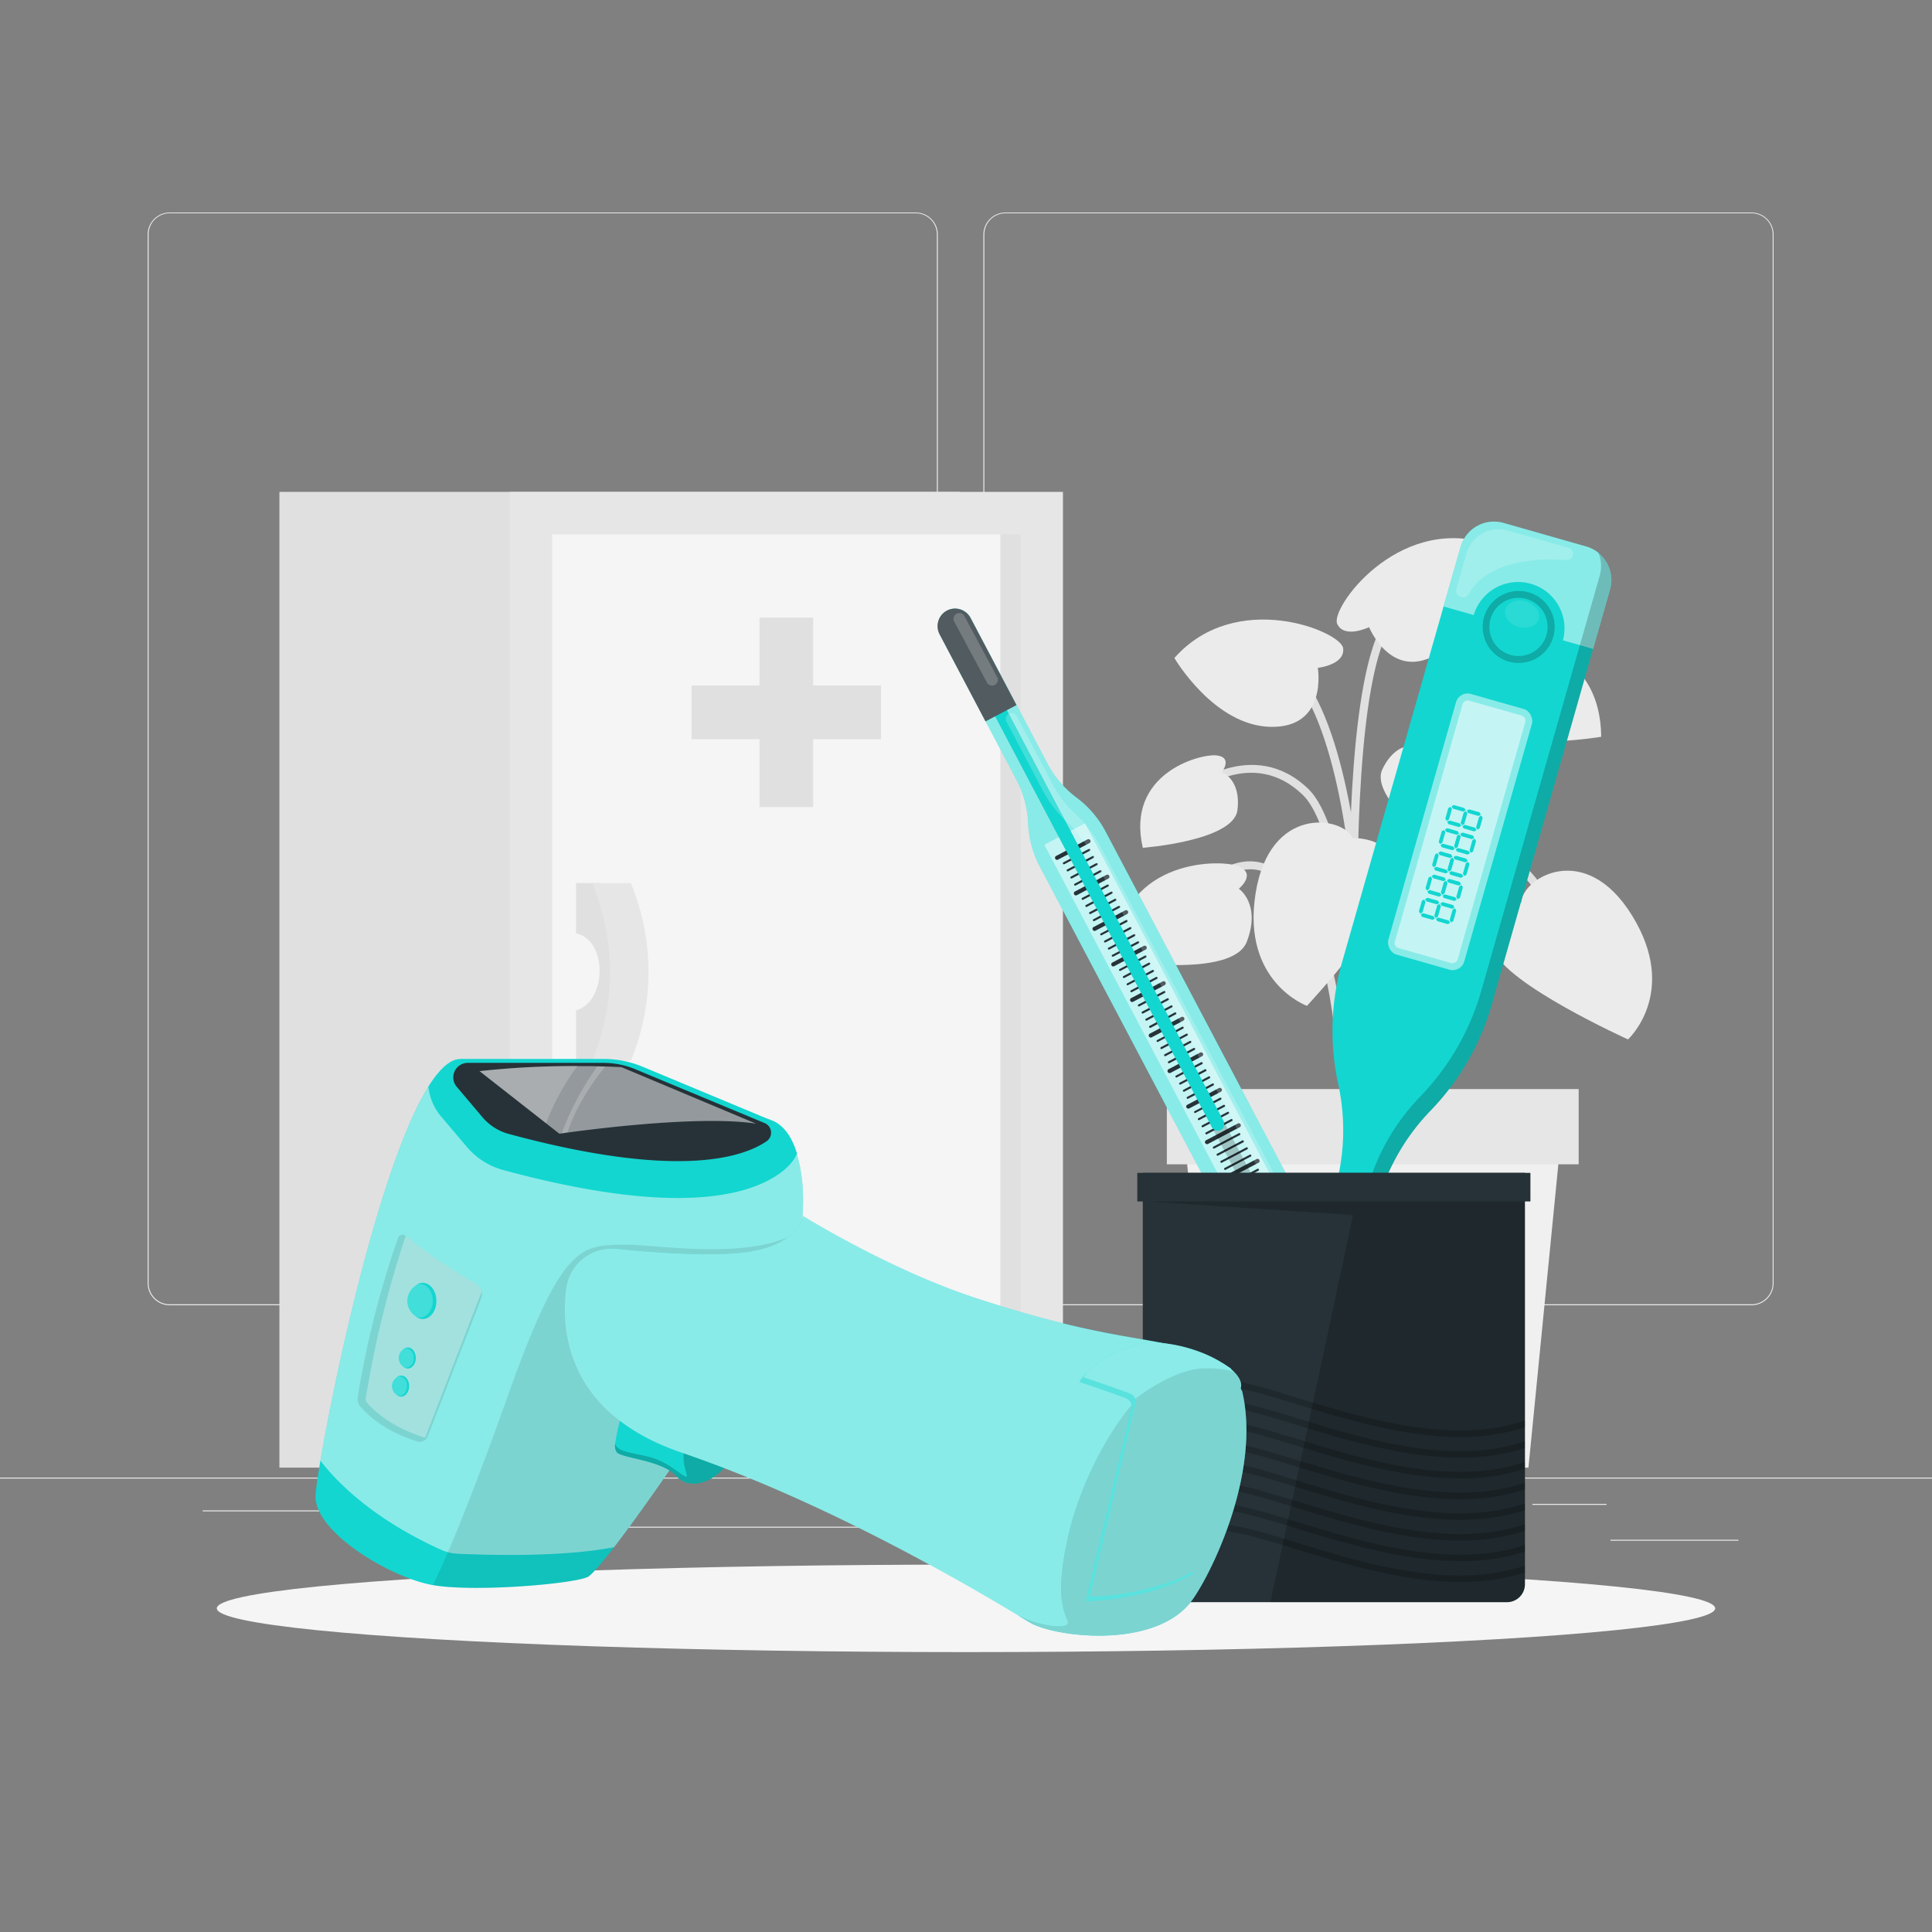 <svg xmlns="http://www.w3.org/2000/svg" viewBox="0 0 500 500"><rect x="0" y="0" width="500" height="500" fill="#808080" stroke="none"/><g id="freepik--background-complete--inject-137"><rect y="382.4" width="500" height="0.25" style="fill:#ebebeb"></rect><rect x="416.78" y="398.49" width="33.12" height="0.25" style="fill:#ebebeb"></rect><rect x="322.53" y="401.21" width="8.69" height="0.25" style="fill:#ebebeb"></rect><rect x="396.59" y="389.21" width="19.19" height="0.25" style="fill:#ebebeb"></rect><rect x="52.46" y="390.89" width="43.19" height="0.25" style="fill:#ebebeb"></rect><rect x="104.56" y="390.89" width="6.33" height="0.25" style="fill:#ebebeb"></rect><rect x="131.47" y="395.11" width="93.68" height="0.25" style="fill:#ebebeb"></rect><path d="M237,337.8H43.91a5.71,5.71,0,0,1-5.7-5.71V60.66A5.71,5.71,0,0,1,43.91,55H237a5.71,5.71,0,0,1,5.71,5.71V332.09A5.71,5.71,0,0,1,237,337.8ZM43.91,55.2a5.46,5.46,0,0,0-5.45,5.46V332.09a5.46,5.46,0,0,0,5.45,5.46H237a5.47,5.47,0,0,0,5.46-5.46V60.66A5.47,5.47,0,0,0,237,55.2Z" style="fill:#ebebeb"></path><path d="M453.31,337.8H260.21a5.72,5.72,0,0,1-5.71-5.71V60.66A5.72,5.72,0,0,1,260.21,55h193.1A5.71,5.71,0,0,1,459,60.66V332.09A5.71,5.71,0,0,1,453.31,337.8ZM260.21,55.2a5.47,5.47,0,0,0-5.46,5.46V332.09a5.47,5.47,0,0,0,5.46,5.46h193.1a5.47,5.47,0,0,0,5.46-5.46V60.66a5.47,5.47,0,0,0-5.46-5.46Z" style="fill:#ebebeb"></path><path d="M353.52,302.57c0-.83-2.84-83.7-16.32-96.81-13.11-12.74-28.15-.47-28.79.06l-1.35-1.62c.17-.15,17.15-14,31.61.05,14.09,13.7,16.84,94.81,16.95,98.26Z" style="fill:#e0e0e0"></path><path d="M354.67,318.86c-.09-1-9.21-99.48,26.76-140.77l1.59,1.39c-35.37,40.6-26.34,138.19-26.25,139.17Z" style="fill:#e0e0e0"></path><path d="M353.34,308.44l-2.1-.14c.07-1.12,7-112-19.35-136.24l1.43-1.55C360.44,195.46,353.65,303.84,353.34,308.44Z" style="fill:#e0e0e0"></path><path d="M356.78,308.38l-2.11,0c0-3.05.87-74.88,21.27-86.57,4.54-2.6,9-3,13.2-1.29,12.34,5.11,18.45,27.06,18.71,28l-2,.56c-.06-.22-6.1-21.89-17.48-26.6-3.58-1.48-7.4-1.09-11.34,1.17C357.63,234.72,356.78,307.64,356.78,308.38Z" style="fill:#e0e0e0"></path><path d="M348.83,308.43l-2.1-.12c0-.57,3.08-56.76-12.09-76.56C331,227,327,224.67,322.76,225c-9.93.7-18.27,15.24-18.35,15.39l-1.84-1c.36-.64,9-15.67,20-16.45,4.95-.35,9.57,2.21,13.7,7.61C352,250.89,349,306.09,348.83,308.43Z" style="fill:#e0e0e0"></path><path d="M352.16,316.07c-.42-5.45-9.92-133.75,6.8-156.36l1.7,1.25c-16.26,22-6.5,153.63-6.4,155Z" style="fill:#e0e0e0"></path><path d="M393.69,233.51s-10,3.69-7.05,12.42S421.33,269,421.33,269s13.28-12.18,1.09-32S394,227.26,393.69,233.51Z" style="fill:#ebebeb"></path><path d="M350.09,216.89s10.68-.44,11.29,8.76-23.14,34.66-23.14,34.66-16.94-6.12-13.3-29.09S347.44,211.23,350.09,216.89Z" style="fill:#ebebeb"></path><path d="M341.05,172.84s7.12-.77,6.55-5.1-27.68-15.5-43.67,2.55c0,0,10.24,17.59,25,17.82S341.05,172.84,341.05,172.84Z" style="fill:#ebebeb"></path><path d="M354.32,162.31s-6.45,3.11-8.26-.87,15.3-27.79,38.41-20.93c0,0,.62,20.34-11.82,28.36S354.32,162.31,354.32,162.31Z" style="fill:#ebebeb"></path><path d="M320.61,230s4.91-4-.39-5.9-31.32-1.39-31.59,24.38c0,0,30.3,5,34.05-4.78S320.61,230,320.61,230Z" style="fill:#ebebeb"></path><path d="M382.41,172.19s-4.92-4,.38-5.9,31.33-1.39,31.6,24.39c0,0-30.31,5-34.06-4.79S382.41,172.19,382.41,172.19Z" style="fill:#ebebeb"></path><path d="M366.38,193s-.43-4.82,3.47-2.93,17.45,16.53,3.39,30.41c0,0-18.92-14-15.51-21.32S366.38,193,366.38,193Z" style="fill:#ebebeb"></path><path d="M316.22,199.83s2.93-3.85-1.37-4.33-23.58,4.67-19.09,23.91c0,0,23.49-1.76,24.49-9.76S316.22,199.83,316.22,199.83Z" style="fill:#ebebeb"></path><polygon points="395.56 379.82 314.98 379.82 306.28 291.59 404.26 291.59 395.56 379.82" style="fill:#f0f0f0"></polygon><rect x="301.98" y="281.85" width="106.58" height="19.47" style="fill:#e6e6e6"></rect><rect x="72.32" y="127.3" width="176.16" height="252.52" transform="translate(320.79 507.12) rotate(180)" style="fill:#e0e0e0"></rect><rect x="131.9" y="127.3" width="143.18" height="252.52" transform="translate(406.99 507.12) rotate(180)" style="fill:#e6e6e6"></rect><rect x="88.2" y="192.94" width="230.58" height="121.25" transform="translate(-50.06 457.05) rotate(-90)" style="fill:#e0e0e0"></rect><rect x="85.59" y="195.55" width="230.58" height="116.01" transform="translate(-52.68 454.44) rotate(-90)" style="fill:#f5f5f5"></rect><polygon points="228.01 177.41 210.44 177.41 210.44 159.84 196.55 159.84 196.55 177.41 178.98 177.41 178.98 191.3 196.55 191.3 196.55 208.87 210.44 208.87 210.44 191.3 228.01 191.3 228.01 177.41" style="fill:#e0e0e0"></polygon><path d="M155.33,228.54h-6.25v13c8.24,1.79,8,17.74,0,19.93v13h6.25A60.08,60.08,0,0,0,155.33,228.54Z" style="fill:#e0e0e0"></path><path d="M163.25,274.53h-10a60.08,60.08,0,0,0,0-46h10A60.08,60.08,0,0,1,163.25,274.53Z" style="fill:#e6e6e6"></path></g><g id="freepik--Shadow--inject-137"><ellipse id="freepik--path--inject-137" cx="250" cy="416.24" rx="193.89" ry="11.32" style="fill:#f5f5f5"></ellipse></g><g id="freepik--thremometer-3--inject-137"><path d="M416.68,152.53,386.06,260a64.62,64.62,0,0,1-6.21,14.68,65.53,65.53,0,0,1-9.6,12.73A56.07,56.07,0,0,0,356.62,311l-16.47,57.83A5.79,5.79,0,0,1,329,365.68l16.47-57.82a56,56,0,0,0,.87-27.26,64.9,64.9,0,0,1,1-31.63L378,141.51a9,9,0,0,1,11.11-6.18l21.41,6.1A9,9,0,0,1,416.68,152.53Z" style="fill:#13D6D0"></path><path d="M345.7,349.37l-5.55,19.49A5.79,5.79,0,0,1,329,365.68l5.55-19.48Z" style="fill:#263238"></path><path d="M345.7,349.37l-5.55,19.49A5.79,5.79,0,0,1,329,365.68l5.55-19.48Z" style="fill:#fff;opacity:0.5"></path><rect x="367.67" y="180.2" width="20.43" height="70.15" rx="3.1" transform="translate(73.43 -95.29) rotate(15.9)" style="fill:#fff;opacity:0.5"></rect><rect x="344.59" y="206.85" width="66.58" height="16.86" rx="1.32" transform="translate(688.44 -89.17) rotate(105.9)" style="fill:#fff;opacity:0.5"></rect><polygon points="378.72 210.05 375.98 209.27 375.65 208.68 376.25 208.34 378.97 209.12 379.31 209.72 378.72 210.05" style="fill:#13D6D0"></polygon><polygon points="382.66 211.18 379.92 210.4 379.59 209.8 380.2 209.46 382.92 210.24 383.25 210.85 382.66 211.18" style="fill:#13D6D0"></polygon><polygon points="377.58 214.05 374.84 213.27 374.51 212.67 375.12 212.34 377.84 213.11 378.17 213.72 377.58 214.05" style="fill:#13D6D0"></polygon><polygon points="381.52 215.17 378.78 214.39 378.45 213.8 379.06 213.46 381.78 214.23 382.12 214.84 381.52 215.17" style="fill:#13D6D0"></polygon><polygon points="382 214.13 382.79 211.39 383.38 211.06 383.72 211.66 382.94 214.38 382.34 214.72 382 214.13" style="fill:#13D6D0"></polygon><polygon points="378.02 212.99 378.81 210.25 379.4 209.92 379.74 210.53 378.96 213.25 378.36 213.59 378.02 212.99" style="fill:#13D6D0"></polygon><polygon points="374.05 211.86 374.82 209.12 375.42 208.79 375.76 209.39 374.98 212.12 374.38 212.45 374.05 211.86" style="fill:#13D6D0"></polygon><polygon points="377.01 216.05 374.27 215.27 373.94 214.68 374.54 214.34 377.26 215.12 377.6 215.72 377.01 216.05" style="fill:#13D6D0"></polygon><polygon points="380.95 217.18 378.21 216.4 377.88 215.8 378.49 215.46 381.21 216.24 381.55 216.84 380.95 217.18" style="fill:#13D6D0"></polygon><polygon points="375.87 220.05 373.13 219.27 372.8 218.67 373.41 218.34 376.13 219.11 376.46 219.72 375.87 220.05" style="fill:#13D6D0"></polygon><polygon points="379.81 221.17 377.07 220.39 376.74 219.8 377.35 219.46 380.07 220.23 380.41 220.84 379.81 221.17" style="fill:#13D6D0"></polygon><polygon points="380.3 220.12 381.08 217.39 381.67 217.06 382.01 217.66 381.23 220.38 380.63 220.72 380.3 220.12" style="fill:#13D6D0"></polygon><polygon points="376.32 218.99 377.1 216.25 377.69 215.92 378.03 216.53 377.25 219.25 376.65 219.59 376.32 218.99" style="fill:#13D6D0"></polygon><polygon points="372.34 217.86 373.12 215.12 373.71 214.79 374.05 215.39 373.27 218.12 372.67 218.45 372.34 217.86" style="fill:#13D6D0"></polygon><polygon points="375.3 222.05 372.56 221.27 372.23 220.68 372.83 220.34 375.56 221.12 375.89 221.72 375.3 222.05" style="fill:#13D6D0"></polygon><polygon points="379.24 223.18 376.5 222.4 376.17 221.8 376.78 221.46 379.5 222.24 379.84 222.84 379.24 223.18" style="fill:#13D6D0"></polygon><polygon points="374.16 226.05 371.42 225.27 371.09 224.67 371.7 224.34 374.42 225.11 374.76 225.72 374.16 226.05" style="fill:#13D6D0"></polygon><polygon points="378.1 227.17 375.37 226.39 375.03 225.8 375.64 225.46 378.36 226.23 378.7 226.84 378.1 227.17" style="fill:#13D6D0"></polygon><polygon points="378.59 226.12 379.37 223.39 379.96 223.05 380.3 223.66 379.52 226.38 378.92 226.72 378.59 226.12" style="fill:#13D6D0"></polygon><polygon points="374.61 224.99 375.39 222.25 375.98 221.92 376.32 222.53 375.55 225.25 374.94 225.59 374.61 224.99" style="fill:#13D6D0"></polygon><polygon points="370.63 223.86 371.41 221.12 372 220.79 372.34 221.39 371.56 224.11 370.96 224.45 370.63 223.86" style="fill:#13D6D0"></polygon><polygon points="373.59 228.05 370.85 227.27 370.52 226.68 371.13 226.34 373.85 227.11 374.19 227.72 373.59 228.05" style="fill:#13D6D0"></polygon><polygon points="377.53 229.18 374.79 228.4 374.46 227.8 375.07 227.46 377.79 228.24 378.13 228.84 377.53 229.18" style="fill:#13D6D0"></polygon><polygon points="372.45 232.05 369.71 231.27 369.38 230.67 369.99 230.33 372.71 231.11 373.05 231.72 372.45 232.05" style="fill:#13D6D0"></polygon><polygon points="376.39 233.17 373.66 232.39 373.32 231.79 373.93 231.46 376.65 232.23 376.99 232.84 376.39 233.17" style="fill:#13D6D0"></polygon><polygon points="376.88 232.12 377.66 229.38 378.25 229.05 378.59 229.66 377.82 232.38 377.21 232.72 376.88 232.12" style="fill:#13D6D0"></polygon><polygon points="372.9 230.99 373.68 228.25 374.27 227.92 374.61 228.53 373.84 231.25 373.23 231.59 372.9 230.99" style="fill:#13D6D0"></polygon><polygon points="368.92 229.85 369.7 227.12 370.29 226.79 370.63 227.39 369.86 230.11 369.25 230.45 368.92 229.85" style="fill:#13D6D0"></polygon><polygon points="371.88 234.05 369.14 233.27 368.81 232.68 369.42 232.34 372.14 233.11 372.48 233.72 371.88 234.05" style="fill:#13D6D0"></polygon><polygon points="375.82 235.18 373.08 234.4 372.75 233.8 373.36 233.46 376.08 234.24 376.42 234.84 375.82 235.18" style="fill:#13D6D0"></polygon><polygon points="370.74 238.05 368 237.27 367.67 236.67 368.28 236.33 371 237.11 371.34 237.72 370.74 238.05" style="fill:#13D6D0"></polygon><polygon points="374.69 239.17 371.95 238.39 371.62 237.79 372.22 237.46 374.94 238.23 375.28 238.84 374.69 239.17" style="fill:#13D6D0"></polygon><polygon points="375.17 238.12 375.95 235.38 376.55 235.05 376.88 235.66 376.11 238.38 375.5 238.72 375.17 238.12" style="fill:#13D6D0"></polygon><polygon points="371.19 236.99 371.97 234.25 372.56 233.92 372.9 234.53 372.13 237.25 371.52 237.58 371.19 236.99" style="fill:#13D6D0"></polygon><polygon points="367.21 235.85 367.99 233.12 368.58 232.78 368.92 233.39 368.15 236.11 367.54 236.45 367.21 235.85" style="fill:#13D6D0"></polygon><path d="M416.68,152.53l-4.39,15.41-7.82-2.23.06-.17A12,12,0,0,0,381.45,159c0,.06,0,.12,0,.19l-7.83-2.23L378,141.51a9,9,0,0,1,11.11-6.18l21.41,6.1A9,9,0,0,1,416.68,152.53Z" style="fill:#fff;opacity:0.5"></path><path d="M395.54,153.28A9.32,9.32,0,1,0,402,164.8,9.32,9.32,0,0,0,395.54,153.28Zm-4.62,16.21a7.53,7.53,0,1,1,9.31-5.18A7.54,7.54,0,0,1,390.92,169.49Z" style="isolation:isolate;opacity:0.2"></path><path d="M398.26,160.17c-.52,1.83-2.88,2.76-5.27,2.08s-3.91-2.72-3.39-4.55,2.88-2.76,5.27-2.08S398.78,158.34,398.26,160.17Z" style="fill:#fff;opacity:0.1"></path><path d="M416.67,152.53,386.06,260a64.62,64.62,0,0,1-6.21,14.68,65.53,65.53,0,0,1-9.6,12.73A56.07,56.07,0,0,0,356.62,311l-16.47,57.83a5.78,5.78,0,0,1-11.16-.14,5.38,5.38,0,0,0,1.3.56,5.79,5.79,0,0,0,7.16-4l16.47-57.82a56.1,56.1,0,0,1,13.63-23.63,65.47,65.47,0,0,0,9.6-12.72,64.7,64.7,0,0,0,6.21-14.69L414,149a8.92,8.92,0,0,0-.36-6A9,9,0,0,1,416.67,152.53Z" style="isolation:isolate;opacity:0.2"></path><path d="M332.22,364.88h0a1.32,1.32,0,0,1-.91-1.64l3.08-10.82a1.33,1.33,0,0,1,1.64-.91h0a1.33,1.33,0,0,1,.91,1.64L333.85,364A1.32,1.32,0,0,1,332.22,364.88Z" style="fill:#fff;opacity:0.2"></path><path d="M376.92,152.43l2.61-9.17a8.65,8.65,0,0,1,10.68-5.95l15.71,4.48a1.59,1.59,0,0,1,1.09,2h0a1.59,1.59,0,0,1-1.67,1.15c-4.57-.38-19.89-.86-25.25,8.8a1.57,1.57,0,0,1-1.82.76l-.25-.07A1.59,1.59,0,0,1,376.92,152.43Z" style="fill:#fff;opacity:0.2"></path></g><g id="freepik--thremometer-2--inject-137"><path d="M348.77,375.3,269.08,224.22a26.54,26.54,0,0,1-3-11.2,26.42,26.42,0,0,0-3-11.17l-19.89-37.71a4.55,4.55,0,0,1,1.89-6.11,4.53,4.53,0,0,1,6.12,1.89l19.88,37.7a26.28,26.28,0,0,0,7.53,8.8,26.45,26.45,0,0,1,7.53,8.82l79.68,151.08a9.62,9.62,0,1,1-17,9Z" style="fill:#13D6D0"></path><path d="M348.77,375.3,269.08,224.22a26.54,26.54,0,0,1-3-11.2,26.42,26.42,0,0,0-3-11.17l-19.89-37.71a4.55,4.55,0,0,1,1.89-6.11,4.53,4.53,0,0,1,6.12,1.89l19.88,37.7a26.28,26.28,0,0,0,7.53,8.8,26.45,26.45,0,0,1,7.53,8.82l79.68,151.08a9.62,9.62,0,1,1-17,9Z" style="fill:#fff;opacity:0.5"></path><rect x="307.79" y="206.37" width="11.88" height="163.75" transform="translate(725.71 396.86) rotate(152.19)" style="fill:#fff;opacity:0.5"></rect><path d="M346.33,360.49a.54.54,0,0,1-.47-.29.53.53,0,0,1,.22-.72l8.17-4.31a.54.54,0,0,1,.5.95l-8.17,4.31A.54.54,0,0,1,346.33,360.49Z" style="fill:#263238"></path><path d="M346.16,358a.27.27,0,0,1-.12-.51l6.57-3.46a.27.27,0,0,1,.25.47l-6.57,3.47A.31.31,0,0,1,346.16,358Z" style="fill:#263238"></path><path d="M345.19,356.12a.27.27,0,0,1-.12-.51l6.57-3.46a.27.27,0,1,1,.25.47l-6.57,3.47A.31.31,0,0,1,345.19,356.12Z" style="fill:#263238"></path><path d="M344.22,354.28a.27.27,0,0,1-.24-.14.26.26,0,0,1,.12-.36l6.57-3.47a.27.27,0,0,1,.36.11.28.28,0,0,1-.11.37l-6.57,3.46A.31.31,0,0,1,344.22,354.28Z" style="fill:#263238"></path><path d="M343.25,352.44a.27.27,0,0,1-.24-.14.26.26,0,0,1,.12-.36l6.57-3.47a.27.27,0,0,1,.36.11.28.28,0,0,1-.11.37l-6.57,3.46A.31.31,0,0,1,343.25,352.44Z" style="fill:#263238"></path><path d="M341.48,351.29A.51.51,0,0,1,341,351a.53.53,0,0,1,.22-.72L349.4,346a.54.54,0,0,1,.72.23.53.53,0,0,1-.22.72l-8.17,4.31A.54.54,0,0,1,341.48,351.29Z" style="fill:#263238"></path><path d="M341.31,348.76a.27.27,0,0,1-.24-.14.26.26,0,0,1,.12-.36l6.56-3.47a.28.28,0,0,1,.37.11.27.27,0,0,1-.12.37l-6.56,3.46A.31.31,0,0,1,341.31,348.76Z" style="fill:#263238"></path><path d="M340.34,346.92a.27.27,0,0,1-.24-.14.26.26,0,0,1,.12-.36l6.56-3.47a.28.28,0,0,1,.37.11.27.27,0,0,1-.12.37l-6.56,3.46A.31.31,0,0,1,340.34,346.92Z" style="fill:#263238"></path><path d="M339.37,345.08a.27.27,0,0,1-.24-.14.26.26,0,0,1,.12-.36l6.56-3.47a.28.28,0,0,1,.37.12.26.26,0,0,1-.12.36l-6.56,3.46A.31.31,0,0,1,339.37,345.08Z" style="fill:#263238"></path><path d="M338.4,343.24a.27.27,0,0,1-.24-.14.27.27,0,0,1,.11-.36l6.57-3.47a.28.28,0,0,1,.37.12.26.26,0,0,1-.12.36l-6.57,3.46A.24.24,0,0,1,338.4,343.24Z" style="fill:#263238"></path><path d="M336.63,342.09a.52.52,0,0,1-.47-.28.54.54,0,0,1,.22-.73l8.17-4.3a.53.53,0,0,1,.72.22.54.54,0,0,1-.22.73l-8.17,4.3A.54.54,0,0,1,336.63,342.09Z" style="fill:#263238"></path><path d="M336.46,339.57a.28.28,0,0,1-.24-.15.27.27,0,0,1,.11-.36l6.57-3.47a.29.29,0,0,1,.37.12.26.26,0,0,1-.12.36l-6.57,3.46A.28.28,0,0,1,336.46,339.57Z" style="fill:#263238"></path><path d="M335.49,337.73a.28.28,0,0,1-.24-.15.27.27,0,0,1,.11-.36l6.57-3.46a.28.28,0,0,1,.37.11.26.26,0,0,1-.12.36l-6.57,3.46A.28.28,0,0,1,335.49,337.73Z" style="fill:#263238"></path><path d="M334.52,335.89a.28.28,0,0,1-.24-.15.27.27,0,0,1,.11-.36l6.57-3.46a.28.28,0,0,1,.37.11.26.26,0,0,1-.12.36l-6.57,3.47Z" style="fill:#263238"></path><path d="M333.55,334.05a.28.28,0,0,1-.24-.15.27.27,0,0,1,.11-.36l6.57-3.46a.28.28,0,0,1,.37.11.27.27,0,0,1-.12.36L333.67,334A.27.27,0,0,1,333.55,334.05Z" style="fill:#263238"></path><path d="M331.78,332.9a.54.54,0,0,1-.25-1l8.17-4.31a.53.53,0,0,1,.72.22.54.54,0,0,1-.22.73l-8.17,4.3A.45.45,0,0,1,331.78,332.9Z" style="fill:#263238"></path><path d="M331.61,330.37a.26.26,0,0,1-.24-.15.27.27,0,0,1,.11-.36l6.57-3.46a.27.27,0,1,1,.25.47l-6.57,3.47A.27.27,0,0,1,331.61,330.37Z" style="fill:#263238"></path><path d="M330.64,328.53a.27.27,0,0,1-.24-.14.27.27,0,0,1,.11-.37l6.57-3.46a.27.27,0,1,1,.25.47l-6.57,3.47Z" style="fill:#263238"></path><path d="M329.67,326.69a.27.27,0,0,1-.24-.14.28.28,0,0,1,.11-.37l6.57-3.46a.27.27,0,1,1,.25.47l-6.57,3.47Z" style="fill:#263238"></path><path d="M328.7,324.85a.27.27,0,0,1-.24-.14.28.28,0,0,1,.11-.37l6.57-3.46a.27.27,0,1,1,.25.47l-6.57,3.47Z" style="fill:#263238"></path><path d="M326.93,323.7a.51.51,0,0,1-.47-.29.53.53,0,0,1,.22-.72l8.16-4.31a.54.54,0,0,1,.73.23.53.53,0,0,1-.22.72l-8.17,4.31A.54.54,0,0,1,326.93,323.7Z" style="fill:#263238"></path><path d="M326.76,321.17a.27.27,0,0,1-.24-.14.26.26,0,0,1,.11-.36l6.57-3.47a.27.27,0,1,1,.25.47l-6.57,3.47A.27.27,0,0,1,326.76,321.17Z" style="fill:#263238"></path><path d="M325.79,319.33a.27.27,0,0,1-.24-.14.27.27,0,0,1,.11-.36l6.57-3.47a.27.27,0,0,1,.36.11.28.28,0,0,1-.11.37l-6.57,3.46Z" style="fill:#263238"></path><path d="M324.82,317.49a.27.27,0,0,1-.24-.14.27.27,0,0,1,.11-.36l6.57-3.47a.27.27,0,0,1,.36.11.28.28,0,0,1-.11.37l-6.57,3.46A.27.27,0,0,1,324.82,317.49Z" style="fill:#263238"></path><path d="M323.85,315.65a.27.27,0,0,1-.24-.14.27.27,0,0,1,.11-.36l6.57-3.47a.27.27,0,0,1,.36.11.28.28,0,0,1-.11.37L324,315.62Z" style="fill:#263238"></path><path d="M322.08,314.5a.53.53,0,0,1-.25-1l8.16-4.31a.55.55,0,0,1,.73.23.53.53,0,0,1-.22.72l-8.17,4.31A.57.57,0,0,1,322.08,314.5Z" style="fill:#263238"></path><path d="M321.91,312a.27.27,0,0,1-.24-.14.27.27,0,0,1,.11-.36l6.57-3.47a.26.26,0,0,1,.36.12.27.27,0,0,1-.11.36L322,311.94Z" style="fill:#263238"></path><path d="M320.94,310.13a.27.27,0,0,1-.24-.14.27.27,0,0,1,.11-.36l6.57-3.47a.28.28,0,0,1,.36.12.27.27,0,0,1-.11.36l-6.57,3.46Z" style="fill:#263238"></path><path d="M320,308.29a.27.27,0,0,1-.24-.14.27.27,0,0,1,.11-.36l6.57-3.47a.28.28,0,0,1,.36.12.27.27,0,0,1-.11.36l-6.57,3.46Z" style="fill:#263238"></path><path d="M319,306.46a.28.28,0,0,1-.24-.15.27.27,0,0,1,.11-.36l6.57-3.47a.27.27,0,0,1,.36.12.27.27,0,0,1-.11.36l-6.57,3.46A.28.28,0,0,1,319,306.46Z" style="fill:#263238"></path><path d="M317.23,305.3a.53.53,0,0,1-.25-1l8.16-4.3a.54.54,0,1,1,.5.95l-8.16,4.3A.46.46,0,0,1,317.23,305.3Z" style="fill:#263238"></path><path d="M317.06,302.78a.28.28,0,0,1-.24-.15.27.27,0,0,1,.11-.36l6.57-3.46a.27.27,0,0,1,.25.47l-6.57,3.47Z" style="fill:#263238"></path><path d="M316.09,300.94a.28.28,0,0,1-.24-.15.27.27,0,0,1,.11-.36l6.57-3.46a.27.27,0,1,1,.25.47l-6.57,3.47Z" style="fill:#263238"></path><path d="M315.12,299.1a.28.28,0,0,1-.24-.15.27.27,0,0,1,.11-.36l6.57-3.46a.27.27,0,0,1,.25.47l-6.57,3.47Z" style="fill:#263238"></path><path d="M314.15,297.26a.26.26,0,0,1-.24-.15.27.27,0,0,1,.11-.36l6.57-3.46a.27.27,0,1,1,.25.47l-6.57,3.47Z" style="fill:#263238"></path><path d="M312.38,296.11a.56.56,0,0,1-.48-.29.54.54,0,0,1,.23-.72l8.16-4.31a.54.54,0,1,1,.5.95l-8.16,4.31A.57.57,0,0,1,312.38,296.11Z" style="fill:#263238"></path><path d="M312.21,293.58a.27.27,0,0,1-.24-.14.27.27,0,0,1,.11-.37l6.57-3.46a.27.27,0,0,1,.25.47l-6.57,3.47Z" style="fill:#263238"></path><path d="M311.24,291.74a.27.27,0,0,1-.24-.14.28.28,0,0,1,.11-.37l6.57-3.46a.27.27,0,1,1,.25.47l-6.57,3.47A.27.27,0,0,1,311.24,291.74Z" style="fill:#263238"></path><path d="M310.27,289.9a.27.27,0,0,1-.24-.14.28.28,0,0,1,.11-.37l6.57-3.46a.27.27,0,0,1,.25.47l-6.57,3.47Z" style="fill:#263238"></path><path d="M309.3,288.06a.27.27,0,0,1-.24-.14.26.26,0,0,1,.11-.36l6.57-3.47a.27.27,0,0,1,.36.11.28.28,0,0,1-.11.37L309.42,288A.27.27,0,0,1,309.3,288.06Z" style="fill:#263238"></path><path d="M307.53,286.91a.53.53,0,0,1-.25-1l8.16-4.31a.54.54,0,0,1,.73.23.53.53,0,0,1-.23.72l-8.16,4.31A.57.57,0,0,1,307.53,286.91Z" style="fill:#263238"></path><path d="M307.35,284.38a.27.27,0,0,1-.12-.5l6.57-3.47a.27.27,0,0,1,.36.11.28.28,0,0,1-.11.37l-6.57,3.46A.28.28,0,0,1,307.35,284.38Z" style="fill:#263238"></path><path d="M306.38,282.54a.27.27,0,0,1-.12-.5l6.57-3.47a.27.27,0,0,1,.36.11.27.27,0,0,1-.11.37l-6.57,3.46A.28.28,0,0,1,306.38,282.54Z" style="fill:#263238"></path><path d="M305.41,280.7a.27.27,0,0,1-.12-.5l6.57-3.47a.27.27,0,0,1,.25.48l-6.57,3.46A.28.28,0,0,1,305.41,280.7Z" style="fill:#263238"></path><path d="M304.44,278.86a.27.27,0,0,1-.12-.5l6.57-3.47a.28.28,0,0,1,.36.12.27.27,0,0,1-.11.36l-6.57,3.46A.28.28,0,0,1,304.44,278.86Z" style="fill:#263238"></path><path d="M302.68,277.71a.53.53,0,0,1-.25-1l8.16-4.3a.53.53,0,1,1,.5.94l-8.16,4.31A.57.57,0,0,1,302.68,277.71Z" style="fill:#263238"></path><path d="M302.5,275.18a.27.27,0,0,1-.12-.5l6.57-3.47a.27.27,0,0,1,.36.12.27.27,0,0,1-.11.36l-6.57,3.46A.28.28,0,0,1,302.5,275.18Z" style="fill:#263238"></path><path d="M301.53,273.35a.28.28,0,0,1-.23-.15.27.27,0,0,1,.11-.36l6.57-3.46a.27.27,0,0,1,.25.47l-6.57,3.46A.28.28,0,0,1,301.53,273.35Z" style="fill:#263238"></path><path d="M300.56,271.51a.28.28,0,0,1-.23-.15.27.27,0,0,1,.11-.36l6.57-3.46a.27.27,0,1,1,.25.47l-6.57,3.46A.2.2,0,0,1,300.56,271.51Z" style="fill:#263238"></path><path d="M299.59,269.67a.27.27,0,0,1-.12-.51L306,265.7a.27.27,0,0,1,.25.47l-6.57,3.47A.28.28,0,0,1,299.59,269.67Z" style="fill:#263238"></path><path d="M297.83,268.52a.55.55,0,0,1-.48-.29.54.54,0,0,1,.23-.73l8.16-4.3a.54.54,0,0,1,.73.22.56.56,0,0,1-.23.73l-8.16,4.3A.47.47,0,0,1,297.83,268.52Z" style="fill:#263238"></path><path d="M297.65,266a.27.27,0,0,1-.12-.51L304.1,262a.27.27,0,0,1,.25.47L297.78,266A.28.28,0,0,1,297.65,266Z" style="fill:#263238"></path><path d="M296.68,264.15a.25.25,0,0,1-.23-.15.27.27,0,0,1,.11-.36l6.57-3.46a.27.27,0,0,1,.25.47l-6.57,3.47A.28.28,0,0,1,296.68,264.15Z" style="fill:#263238"></path><path d="M295.71,262.31a.25.25,0,0,1-.23-.14.27.27,0,0,1,.11-.37l6.57-3.46a.27.27,0,0,1,.25.47l-6.57,3.47A.28.28,0,0,1,295.71,262.31Z" style="fill:#263238"></path><path d="M294.74,260.47a.25.25,0,0,1-.23-.14.28.28,0,0,1,.11-.37l6.57-3.46a.27.27,0,1,1,.25.47l-6.57,3.47A.28.28,0,0,1,294.74,260.47Z" style="fill:#263238"></path><path d="M293,259.32a.55.55,0,0,1-.48-.29.53.53,0,0,1,.22-.72l8.17-4.31a.52.52,0,0,1,.72.23.53.53,0,0,1-.22.72l-8.16,4.31A.57.57,0,0,1,293,259.32Z" style="fill:#263238"></path><path d="M292.8,256.79a.25.25,0,0,1-.23-.14.26.26,0,0,1,.11-.36l6.57-3.47a.27.27,0,0,1,.25.47l-6.57,3.47A.28.28,0,0,1,292.8,256.79Z" style="fill:#263238"></path><path d="M291.83,255a.25.25,0,0,1-.23-.14.26.26,0,0,1,.11-.36l6.57-3.47a.27.27,0,0,1,.36.11.28.28,0,0,1-.11.37L292,254.92A.28.28,0,0,1,291.83,255Z" style="fill:#263238"></path><path d="M290.86,253.11a.28.28,0,0,1-.24-.14.28.28,0,0,1,.12-.36l6.57-3.47a.27.27,0,0,1,.36.11.28.28,0,0,1-.11.37L291,253.08A.31.31,0,0,1,290.86,253.11Z" style="fill:#263238"></path><path d="M289.89,251.27a.26.26,0,0,1-.12-.5l6.57-3.47a.27.27,0,0,1,.36.11.28.28,0,0,1-.11.37L290,251.24A.31.31,0,0,1,289.89,251.27Z" style="fill:#263238"></path><path d="M288.12,250.12a.53.53,0,0,1-.47-.29.53.53,0,0,1,.22-.72L296,244.8a.54.54,0,0,1,.72.23.53.53,0,0,1-.22.72l-8.16,4.31A.62.62,0,0,1,288.12,250.12Z" style="fill:#263238"></path><path d="M288,247.59a.26.26,0,0,1-.12-.5l6.57-3.47a.26.26,0,0,1,.36.12.27.27,0,0,1-.11.36l-6.57,3.46A.31.31,0,0,1,288,247.59Z" style="fill:#263238"></path><path d="M287,245.75a.26.26,0,0,1-.12-.5l6.57-3.47a.27.27,0,0,1,.25.48l-6.57,3.46A.31.31,0,0,1,287,245.75Z" style="fill:#263238"></path><path d="M286,243.91a.26.26,0,0,1-.12-.5l6.57-3.47a.27.27,0,0,1,.36.12.27.27,0,0,1-.11.36l-6.57,3.46A.31.31,0,0,1,286,243.91Z" style="fill:#263238"></path><path d="M285,242.08a.29.29,0,0,1-.24-.15.28.28,0,0,1,.12-.36l6.57-3.47a.28.28,0,0,1,.36.12.27.27,0,0,1-.11.36L285.17,242A.33.33,0,0,1,285,242.08Z" style="fill:#263238"></path><path d="M283.27,240.92a.53.53,0,0,1-.47-.28.54.54,0,0,1,.22-.73l8.17-4.3a.53.53,0,0,1,.72.22.54.54,0,0,1-.22.73l-8.17,4.3A.54.54,0,0,1,283.27,240.92Z" style="fill:#263238"></path><path d="M283.1,238.4a.28.28,0,0,1-.24-.15.26.26,0,0,1,.12-.36l6.57-3.46a.27.27,0,0,1,.25.47l-6.57,3.47A.31.31,0,0,1,283.1,238.4Z" style="fill:#263238"></path><path d="M282.13,236.56a.28.28,0,0,1-.24-.15.26.26,0,0,1,.12-.36l6.57-3.46a.27.27,0,0,1,.25.47l-6.57,3.47A.31.31,0,0,1,282.13,236.56Z" style="fill:#263238"></path><path d="M281.16,234.72a.28.28,0,0,1-.24-.15.26.26,0,0,1,.12-.36l6.57-3.46a.27.27,0,0,1,.25.47l-6.57,3.47A.31.31,0,0,1,281.16,234.72Z" style="fill:#263238"></path><path d="M280.19,232.88a.27.27,0,0,1-.12-.51l6.57-3.46a.27.27,0,0,1,.25.47l-6.57,3.47A.31.31,0,0,1,280.19,232.88Z" style="fill:#263238"></path><path d="M278.42,231.73a.54.54,0,0,1-.25-1l8.17-4.31a.53.53,0,0,1,.72.22.54.54,0,0,1-.22.73l-8.17,4.31A.54.54,0,0,1,278.42,231.73Z" style="fill:#263238"></path><path d="M278.25,229.2a.27.27,0,0,1-.12-.51l6.56-3.46a.28.28,0,0,1,.37.11.26.26,0,0,1-.12.36l-6.56,3.47A.31.31,0,0,1,278.25,229.2Z" style="fill:#263238"></path><path d="M277.28,227.36a.27.27,0,0,1-.12-.51l6.56-3.46a.28.28,0,0,1,.37.11.26.26,0,0,1-.12.36l-6.56,3.47A.31.31,0,0,1,277.28,227.36Z" style="fill:#263238"></path><path d="M276.31,225.52a.27.27,0,0,1-.12-.51l6.56-3.46a.28.28,0,0,1,.37.11.26.26,0,0,1-.12.36l-6.56,3.47A.31.31,0,0,1,276.31,225.52Z" style="fill:#263238"></path><path d="M275.34,223.68a.27.27,0,0,1-.24-.14.28.28,0,0,1,.11-.37l6.57-3.46a.28.28,0,0,1,.37.11.26.26,0,0,1-.12.36l-6.57,3.47A.24.24,0,0,1,275.34,223.68Z" style="fill:#263238"></path><path d="M273.57,222.53a.51.51,0,0,1-.47-.29.53.53,0,0,1,.22-.72l8.17-4.31a.54.54,0,0,1,.5.95l-8.17,4.31A.54.54,0,0,1,273.57,222.53Z" style="fill:#263238"></path><path d="M251.58,170.41h0a1.7,1.7,0,0,1,2.3.71L356.69,366.06a1.69,1.69,0,0,1-.71,2.29h0a1.69,1.69,0,0,1-2.29-.71L250.87,172.7A1.7,1.7,0,0,1,251.58,170.41Z" style="opacity:0.2"></path><path d="M246.58,160.92h0a1.69,1.69,0,0,1,2.29.71l67.78,128.51a1.69,1.69,0,0,1-.71,2.29h0a1.69,1.69,0,0,1-2.29-.71L245.87,163.21A1.69,1.69,0,0,1,246.58,160.92Z" style="fill:#13D6D0"></path><path d="M255.05,186.69l-11.89-22.55a4.55,4.55,0,0,1,1.89-6.11,4.53,4.53,0,0,1,6.12,1.89l11.89,22.55Z" style="fill:#263238"></path><path d="M255.05,186.69l-11.89-22.55a4.55,4.55,0,0,1,1.89-6.11,4.53,4.53,0,0,1,6.12,1.89l11.89,22.55Z" style="fill:#fff;opacity:0.2"></path><g style="opacity:0.2"><path d="M257.06,177.41a1.52,1.52,0,0,1-1.64-.76l-8.51-15.84a1.5,1.5,0,0,1,2.64-1.42l8.52,15.84a1.51,1.51,0,0,1-1,2.18Z" style="fill:#fff"></path></g><g style="opacity:0.2"><path d="M361.54,367.78a1.51,1.51,0,0,1-1.66-.76L282,220.25a27.41,27.41,0,0,0-5.74-7.41,30.62,30.62,0,0,1-6.41-8.29l-9.34-17.71a1.5,1.5,0,1,1,2.65-1.4l9.35,17.71a27.49,27.49,0,0,0,5.77,7.48,30.16,30.16,0,0,1,6.37,8.22l77.92,146.76a1.5,1.5,0,0,1-.62,2A1.86,1.86,0,0,1,361.54,367.78Z" style="fill:#fff"></path></g></g><g id="freepik--Mug--inject-137"><path d="M394.65,303.54V410a4.65,4.65,0,0,1-4.65,4.64H300.39a4.64,4.64,0,0,1-4.64-4.64V303.54Z" style="fill:#263238"></path><g style="isolation:isolate;opacity:0.2"><path d="M394.65,405.18v1.75a53.9,53.9,0,0,1-16.79,2.47c-14.64,0-29.81-4.63-42.3-8.45-8.58-2.62-16-4.89-20.86-4.89a44.53,44.53,0,0,0-18.95,4v-1.86a46.24,46.24,0,0,1,18.95-3.83c5.11,0,12.63,2.3,21.34,5C353.35,404.66,375.9,411.55,394.65,405.18Z"></path><path d="M394.65,399.82v1.75A53.9,53.9,0,0,1,377.86,404c-14.64,0-29.81-4.63-42.3-8.46-8.58-2.61-16-4.89-20.86-4.89a44.36,44.36,0,0,0-18.95,4.05v-1.86A46.22,46.22,0,0,1,314.7,389c5.11,0,12.63,2.31,21.34,5C353.35,399.29,375.9,406.19,394.65,399.82Z"></path><path d="M394.65,394.46v1.74a53.91,53.91,0,0,1-16.79,2.48c-14.64,0-29.81-4.64-42.3-8.46-8.58-2.62-16-4.89-20.86-4.89a44.36,44.36,0,0,0-18.95,4.05v-1.86a46.22,46.22,0,0,1,18.95-3.84c5.11,0,12.63,2.31,21.34,5C353.35,393.93,375.9,400.83,394.65,394.46Z"></path><path d="M394.65,389.1v1.74a53.91,53.91,0,0,1-16.79,2.48c-14.64,0-29.81-4.64-42.3-8.46-8.58-2.62-16-4.89-20.86-4.89a44.36,44.36,0,0,0-18.95,4v-1.86a46.22,46.22,0,0,1,18.95-3.84c5.11,0,12.63,2.3,21.34,5C353.35,388.57,375.9,395.46,394.65,389.1Z"></path><path d="M394.65,383.74v1.74A53.91,53.91,0,0,1,377.86,388c-14.64,0-29.81-4.64-42.3-8.46-8.58-2.63-16-4.89-20.86-4.89a44.38,44.38,0,0,0-18.95,4V376.8A46.22,46.22,0,0,1,314.7,373c5.11,0,12.63,2.3,21.34,5C353.35,383.21,375.9,390.1,394.65,383.74Z"></path><path d="M394.65,378.38v1.74a53.9,53.9,0,0,1-16.79,2.47c-14.64,0-29.81-4.63-42.3-8.45-8.58-2.63-16-4.89-20.86-4.89a44.53,44.53,0,0,0-18.95,4v-1.86a46.24,46.24,0,0,1,18.95-3.83c5.11,0,12.63,2.29,21.34,4.95C353.35,377.85,375.9,384.74,394.65,378.38Z"></path><path d="M394.65,373v1.75a53.9,53.9,0,0,1-16.79,2.47c-14.64,0-29.81-4.63-42.3-8.46-8.58-2.62-16-4.88-20.86-4.88a44.38,44.38,0,0,0-18.95,4v-1.86a46.41,46.41,0,0,1,18.95-3.83c5.11,0,12.63,2.29,21.34,4.95C353.35,372.49,375.9,379.38,394.65,373Z"></path><path d="M394.65,367.65v1.74a53.91,53.91,0,0,1-16.79,2.48c-14.64,0-29.81-4.64-42.3-8.46-8.58-2.62-16-4.89-20.86-4.89a44.36,44.36,0,0,0-18.95,4.05v-1.86a46.22,46.22,0,0,1,18.95-3.84c5.11,0,12.63,2.3,21.34,5C353.35,367.12,375.9,374,394.65,367.65Z"></path></g><path d="M390,414.64H328.79l21.38-100.18-52.9-3.53,97.38-7.39V410A4.65,4.65,0,0,1,390,414.64Z" style="isolation:isolate;opacity:0.2"></path><rect x="294.33" y="303.54" width="101.74" height="7.39" style="fill:#263238"></rect></g><g id="freepik--thremometer-1--inject-137"><path d="M204.86,328.87c-5.09,14.45-48,76.91-52.73,79.23-3.77,1.83-29.38,4-40.14,2.12S81.25,396.58,81.67,387C82,379,96.05,304.83,110.89,281.21c2.34-3.73,4.7-6.21,7-6.95a4.79,4.79,0,0,1,1.48-.25l.26,0h0c4.89.85,70.76,12.25,80,15.88l.21.08c2.95,1.22,5,4.36,6.32,8.52C208.84,306.83,208.25,319.25,204.86,328.87Z" style="fill:#13D6D0"></path><path d="M204.86,328.87c-4.07,11.57-32.39,53.92-45.94,71.53-13.89,2.73-33.83,2-40.48,1.71a11.84,11.84,0,0,1-4.22-1c-17.73-8-27.07-17.59-31.3-23.09,3.8-22.35,15.6-77.13,28-96.82,2.34-3.73,4.7-6.21,7-6.95a4.79,4.79,0,0,1,1.48-.25l.26,0h0c4.89.85,70.76,12.25,80,15.88l.21.08c2.95,1.22,5,4.36,6.32,8.52C208.84,306.83,208.25,319.25,204.86,328.87Z" style="fill:#fff;opacity:0.5"></path><path d="M206.26,298.53c-.84,2.16-3,4.18-4.87,5.43-5.87,4-14.62,6.08-26,6.08-12.24,0-27.41-2.43-45.09-7.22a18.81,18.81,0,0,1-9.53-6.06l-6.64-7.85a14.07,14.07,0,0,1-3.25-7.7c2.34-3.73,4.7-6.21,7-6.95.59-.1,1.17-.16,1.74-.21h0c.47,0,.93,0,1.38,0h35.13a26.55,26.55,0,0,1,10.29,2.06l33.25,13.86.21.08C202.89,291.23,205,294.37,206.26,298.53Z" style="fill:#13D6D0"></path><path d="M121.06,275.07h35.13a21.43,21.43,0,0,1,8.25,1.65l33.47,13.94a2.69,2.69,0,0,1,.49,4.69c-6.16,4.23-23.15,9.91-66.7-1.88a13.63,13.63,0,0,1-6.87-4.37l-6.64-7.85A3.76,3.76,0,0,1,121.06,275.07Z" style="fill:#263238"></path><path d="M207.33,318.39a53.09,53.09,0,0,1-2.47,10.48c-5.09,14.45-48,76.91-52.73,79.23-3.77,1.83-29.38,4-40.14,2.12,0,0,5.67-10.27,19.53-49.26s18.9-38.52,29.38-38.84C169.67,321.87,194.44,326.7,207.33,318.39Z" style="isolation:isolate;opacity:0.1"></path><path d="M124.51,336.07,110.7,371.73a2.22,2.22,0,0,1-2.74,1.32c-8.44-2.67-12.86-6.87-14.64-8.95a3.19,3.19,0,0,1-.73-2.61A240.63,240.63,0,0,1,103,320.39a1.28,1.28,0,0,1,2-.57s0,0,.06,0c5.58,4.87,14.09,10.05,18.14,12.41a3.1,3.1,0,0,1,1.46,2A3,3,0,0,1,124.51,336.07Z" style="isolation:isolate;opacity:0.1"></path><path d="M124.65,334.27,110.05,372a.15.15,0,0,1-.12.06h0c-8.61-2.72-13.12-6.9-15-9.13a1.22,1.22,0,0,1-.27-1A269.55,269.55,0,0,1,105,319.82s0,0,.06,0c5.58,4.87,14.09,10.05,18.14,12.41A3.1,3.1,0,0,1,124.65,334.27Z" style="fill:#fff;opacity:0.3"></path><path d="M189.27,377.21c-3.36,6.2-10.63,8.89-14.25,4.81s-13.7-4.57-15.36-6.1a3,3,0,0,1-.44-2.3,42.87,42.87,0,0,1,2.1-8.64A153.33,153.33,0,0,1,180,369.92C186,372,190.68,374.61,189.27,377.21Z" style="fill:#13D6D0"></path><path d="M189.27,377.21c-3.36,6.2-10.63,8.89-14.25,4.81s-13.7-4.57-15.36-6.1a3,3,0,0,1-.44-2.3c.55,2.3,4.81,2.27,9.37,3.59s7.68,4.62,8.94,4.94-2.94-5,1.4-11a5.82,5.82,0,0,1,1.11-1.18C186,372,190.68,374.61,189.27,377.21Z" style="isolation:isolate;opacity:0.2"></path><path d="M320.85,358.91c.39,1-.05-.05-.16-.24s-.34-.58-.52-.85c-.36-.55-.74-1.08-1.11-1.62a3.06,3.06,0,0,1-.48-2c-16.68-10-23.84-4.32-66.48-18.41-22.28-7.37-44.24-21.07-44.24-21.07s-1.27,8-15.94,9.48c-9.38,1-23.38-.08-32.26-1a11.87,11.87,0,0,0-13,10.1c-1.45,10.49-.25,32.4,29.73,42.62,42.34,14.43,83.7,40.13,90,43.91s31,6.84,41.2-4.61c1.9-2.14,13.57-41.16,13.81-55.19A6.22,6.22,0,0,1,320.85,358.91Z" style="fill:#13D6D0"></path><path d="M320.85,358.91c.39,1-.05-.05-.16-.24s-.34-.58-.52-.85c-.36-.55-.74-1.08-1.11-1.62a3.06,3.06,0,0,1-.48-2c-.46-.28-.92-.55-1.37-.8-15.74-8.88-23.66-3.91-65.11-17.61-22.28-7.37-44.23-21.08-44.23-21.08s-1.27,8-16,9.49c-9.38,1-23.38-.08-32.27-1a11.89,11.89,0,0,0-13,10.1c-1.45,10.49-.25,32.4,29.74,42.62,37.76,12.87,74.75,34.71,86.77,42h0l3.22,1.94c6.31,3.77,31,6.85,41.2-4.62,1.9-2.13,13.58-41.14,13.82-55.18A6.22,6.22,0,0,1,320.85,358.91Z" style="fill:#fff;opacity:0.5"></path><path d="M320.85,358.91c.39,1-.05-.05-.16-.24s-.34-.58-.52-.85c-.36-.55-.74-1.08-1.11-1.62a3.06,3.06,0,0,1-.48-2c-.46-.28-.92-.55-1.37-.8-5.74-1.23-13.19.21-19.19,5.05-8.63,7-18.2,23.78-21.68,39.58s-.72,19.14,0,21.65-8.63.83-13.11-1.76h0l3.22,1.94c6.31,3.77,31.13,6.93,41.2-4.62,4.36-5,19-32.92,13.82-55.18A6.22,6.22,0,0,1,320.85,358.91Z" style="fill:#13D6D0"></path><path d="M320.85,358.91c.39,1-.05-.05-.16-.24s-.34-.58-.52-.85c-.36-.55-.74-1.08-1.11-1.62a3.06,3.06,0,0,1-.48-2c-.46-.28-.92-.55-1.37-.8-5.74-1.23-13.19.21-19.19,5.05-8.63,7-18.2,23.78-21.68,39.58s-.72,19.14,0,21.65-8.63.83-13.11-1.76h0l3.22,1.94c6.31,3.77,31.13,6.93,41.2-4.62,4.36-5,19-32.92,13.82-55.18A6.22,6.22,0,0,1,320.85,358.91Z" style="fill:#fff;opacity:0.5"></path><path d="M320.85,358.91c.39,1-.05-.05-.16-.24s-.34-.58-.52-.85c-.36-.55-.74-1.08-1.11-1.62a3.06,3.06,0,0,1-.48-2c-.46-.28-.92-.55-1.37-.8-5.74-1.23-13.19.21-19.19,5.05-8.63,7-18.2,23.78-21.68,39.58s-.72,19.14,0,21.65-8.63.83-13.11-1.76h0l3.22,1.94c6.31,3.77,31.13,6.93,41.2-4.62,4.36-5,19-32.92,13.82-55.18A6.22,6.22,0,0,1,320.85,358.91Z" style="isolation:isolate;opacity:0.1"></path><path d="M195.69,290.81c-13.94-2.17-41.12,1.25-48.84,2.3l-1.48.21-.61.08-3.43-2.69-17.22-13.5a222.42,222.42,0,0,1,25.33-1.31c1.9,0,3.64,0,5.15.05l2,.06c2.68.08,4.25.17,4.25.17Z" style="fill:#fff;opacity:0.5"></path><path d="M109.39,332a2.83,2.83,0,0,0-1.65.56,4.82,4.82,0,0,0,0,8.24,2.9,2.9,0,0,0,1.65.56c2,0,3.55-2.1,3.55-4.68S111.35,332,109.39,332Z" style="fill:#13D6D0"></path><path d="M112,336.64c0,2.39-1.47,4.33-3.28,4.33s-3.29-1.94-3.29-4.33,1.47-4.33,3.29-4.33S112,334.25,112,336.64Z" style="fill:#fff;opacity:0.2"></path><path d="M105.55,348.73a1.71,1.71,0,0,0-1,.32,2.82,2.82,0,0,0,0,4.8,1.72,1.72,0,0,0,1,.33c1.14,0,2.06-1.22,2.06-2.73S106.69,348.73,105.55,348.73Z" style="fill:#13D6D0"></path><path d="M107.06,351.45a2.28,2.28,0,0,1-1.91,2.52c-1.06,0-1.91-1.13-1.91-2.52s.85-2.52,1.91-2.52A2.28,2.28,0,0,1,107.06,351.45Z" style="fill:#fff;opacity:0.2"></path><path d="M103.81,356a1.62,1.62,0,0,0-1,.33,2.81,2.81,0,0,0,0,4.79,1.69,1.69,0,0,0,1,.33c1.14,0,2.07-1.22,2.07-2.73S105,356,103.81,356Z" style="fill:#13D6D0"></path><path d="M105.33,358.72c0,1.4-.86,2.53-1.91,2.53s-1.91-1.13-1.91-2.53.85-2.52,1.91-2.52A2.28,2.28,0,0,1,105.33,358.72Z" style="fill:#fff;opacity:0.2"></path><path d="M321.18,358.91v0l-12.25,47.72-.18.69c-12.31,7.05-27.75,7.05-27.75,7.05l11.78-49.87a2.23,2.23,0,0,0-1.36-2.63c-3.87-1.5-12.09-4.24-12.09-4.24.16-.25.33-.5.51-.74a13.94,13.94,0,0,1,1.61-1.9l.11-.13c.21-.21.43-.41.64-.6s.43-.39.66-.58l.65-.53.37-.28c.2-.16.42-.29.62-.44a27.65,27.65,0,0,1,2.71-1.65c.46-.24.91-.47,1.37-.68s.95-.44,1.42-.63l.17-.07c.4-.17.8-.33,1.18-.47l1.34-.47.53-.17.56-.17a29.44,29.44,0,0,1,3-.75h.48a39.29,39.29,0,0,1,15.4,3.39.91.91,0,0,1,.17.09c.66.29,1.33.63,2,1l.53.29c.66.39,1.26.75,1.79,1.09l.43.3C321.59,356.41,321.24,358.65,321.18,358.91Z" style="fill:#13D6D0"></path><path d="M321.18,358.91v0l-12.25,47.72-.18.69c-12.31,7.05-27.75,7.05-27.75,7.05l11.78-49.87a2.23,2.23,0,0,0-1.36-2.63c-3.87-1.5-12.09-4.24-12.09-4.24.16-.25.33-.5.51-.74a13.94,13.94,0,0,1,1.61-1.9l.11-.13c.21-.21.43-.41.64-.6s.43-.39.66-.58l.65-.53.37-.28c.2-.16.42-.29.62-.44a27.65,27.65,0,0,1,2.71-1.65c.46-.24.91-.47,1.37-.68s.95-.44,1.42-.63l.17-.07c.4-.17.8-.33,1.18-.47l1.34-.47.53-.17.56-.17a29.44,29.44,0,0,1,3-.75h.48a39.29,39.29,0,0,1,15.4,3.39.91.91,0,0,1,.17.09c.66.29,1.33.63,2,1l.53.29c.66.39,1.26.75,1.79,1.09l.43.3C321.59,356.41,321.24,358.65,321.18,358.91Z" style="fill:#fff;opacity:0.3"></path><path d="M321.18,358.91v0l-12.25,47.72c-12.15,6.56-26.86,6.56-26.86,6.56l11.78-49.88a2.21,2.21,0,0,0-.06-1.28h0a2.21,2.21,0,0,0-1.29-1.35c-3.87-1.49-12.09-4.24-12.09-4.24a14.84,14.84,0,0,1,1.05-1.45l.11-.13c.21-.21.43-.41.64-.6s.43-.39.66-.58l.65-.53.37-.28c.2-.16.42-.29.62-.44a27.65,27.65,0,0,1,2.71-1.65c.46-.24.91-.47,1.37-.68s.95-.44,1.42-.63l.17-.07c.4-.17.8-.33,1.18-.47l1.34-.47.53-.17.56-.17a29.44,29.44,0,0,1,3-.75h.48a39.29,39.29,0,0,1,15.4,3.39.91.91,0,0,1,.17.09c.64.29,1.3.63,2,1l.53.29c.66.37,1.26.73,1.79,1.09l.43.3a13.77,13.77,0,0,1,1.85,1.57C321.46,357.19,321.23,358.7,321.18,358.91Z" style="fill:#fff;opacity:0.3"></path><path d="M321.18,358.91v0l-12.25,47.72c-12.15,6.56-26.86,6.56-26.86,6.56l11.78-49.88a2.21,2.21,0,0,0-.06-1.28c.44-.35,10.2-7.92,18-7.91,3.74,0,6.1.35,7.65,1C321.46,357.19,321.23,358.7,321.18,358.91Z" style="isolation:isolate;opacity:0.1"></path><path d="M149.44,275.9a60.44,60.44,0,0,0-8.11,14.81l-17.22-13.5A222.42,222.42,0,0,1,149.44,275.9Z" style="fill:#fff;opacity:0.2"></path><path d="M156.64,276c-5.52,6.89-8.35,12.74-9.79,17.1l-1.48.21A73.35,73.35,0,0,1,154.59,276Z" style="fill:#fff;opacity:0.2"></path></g></svg>